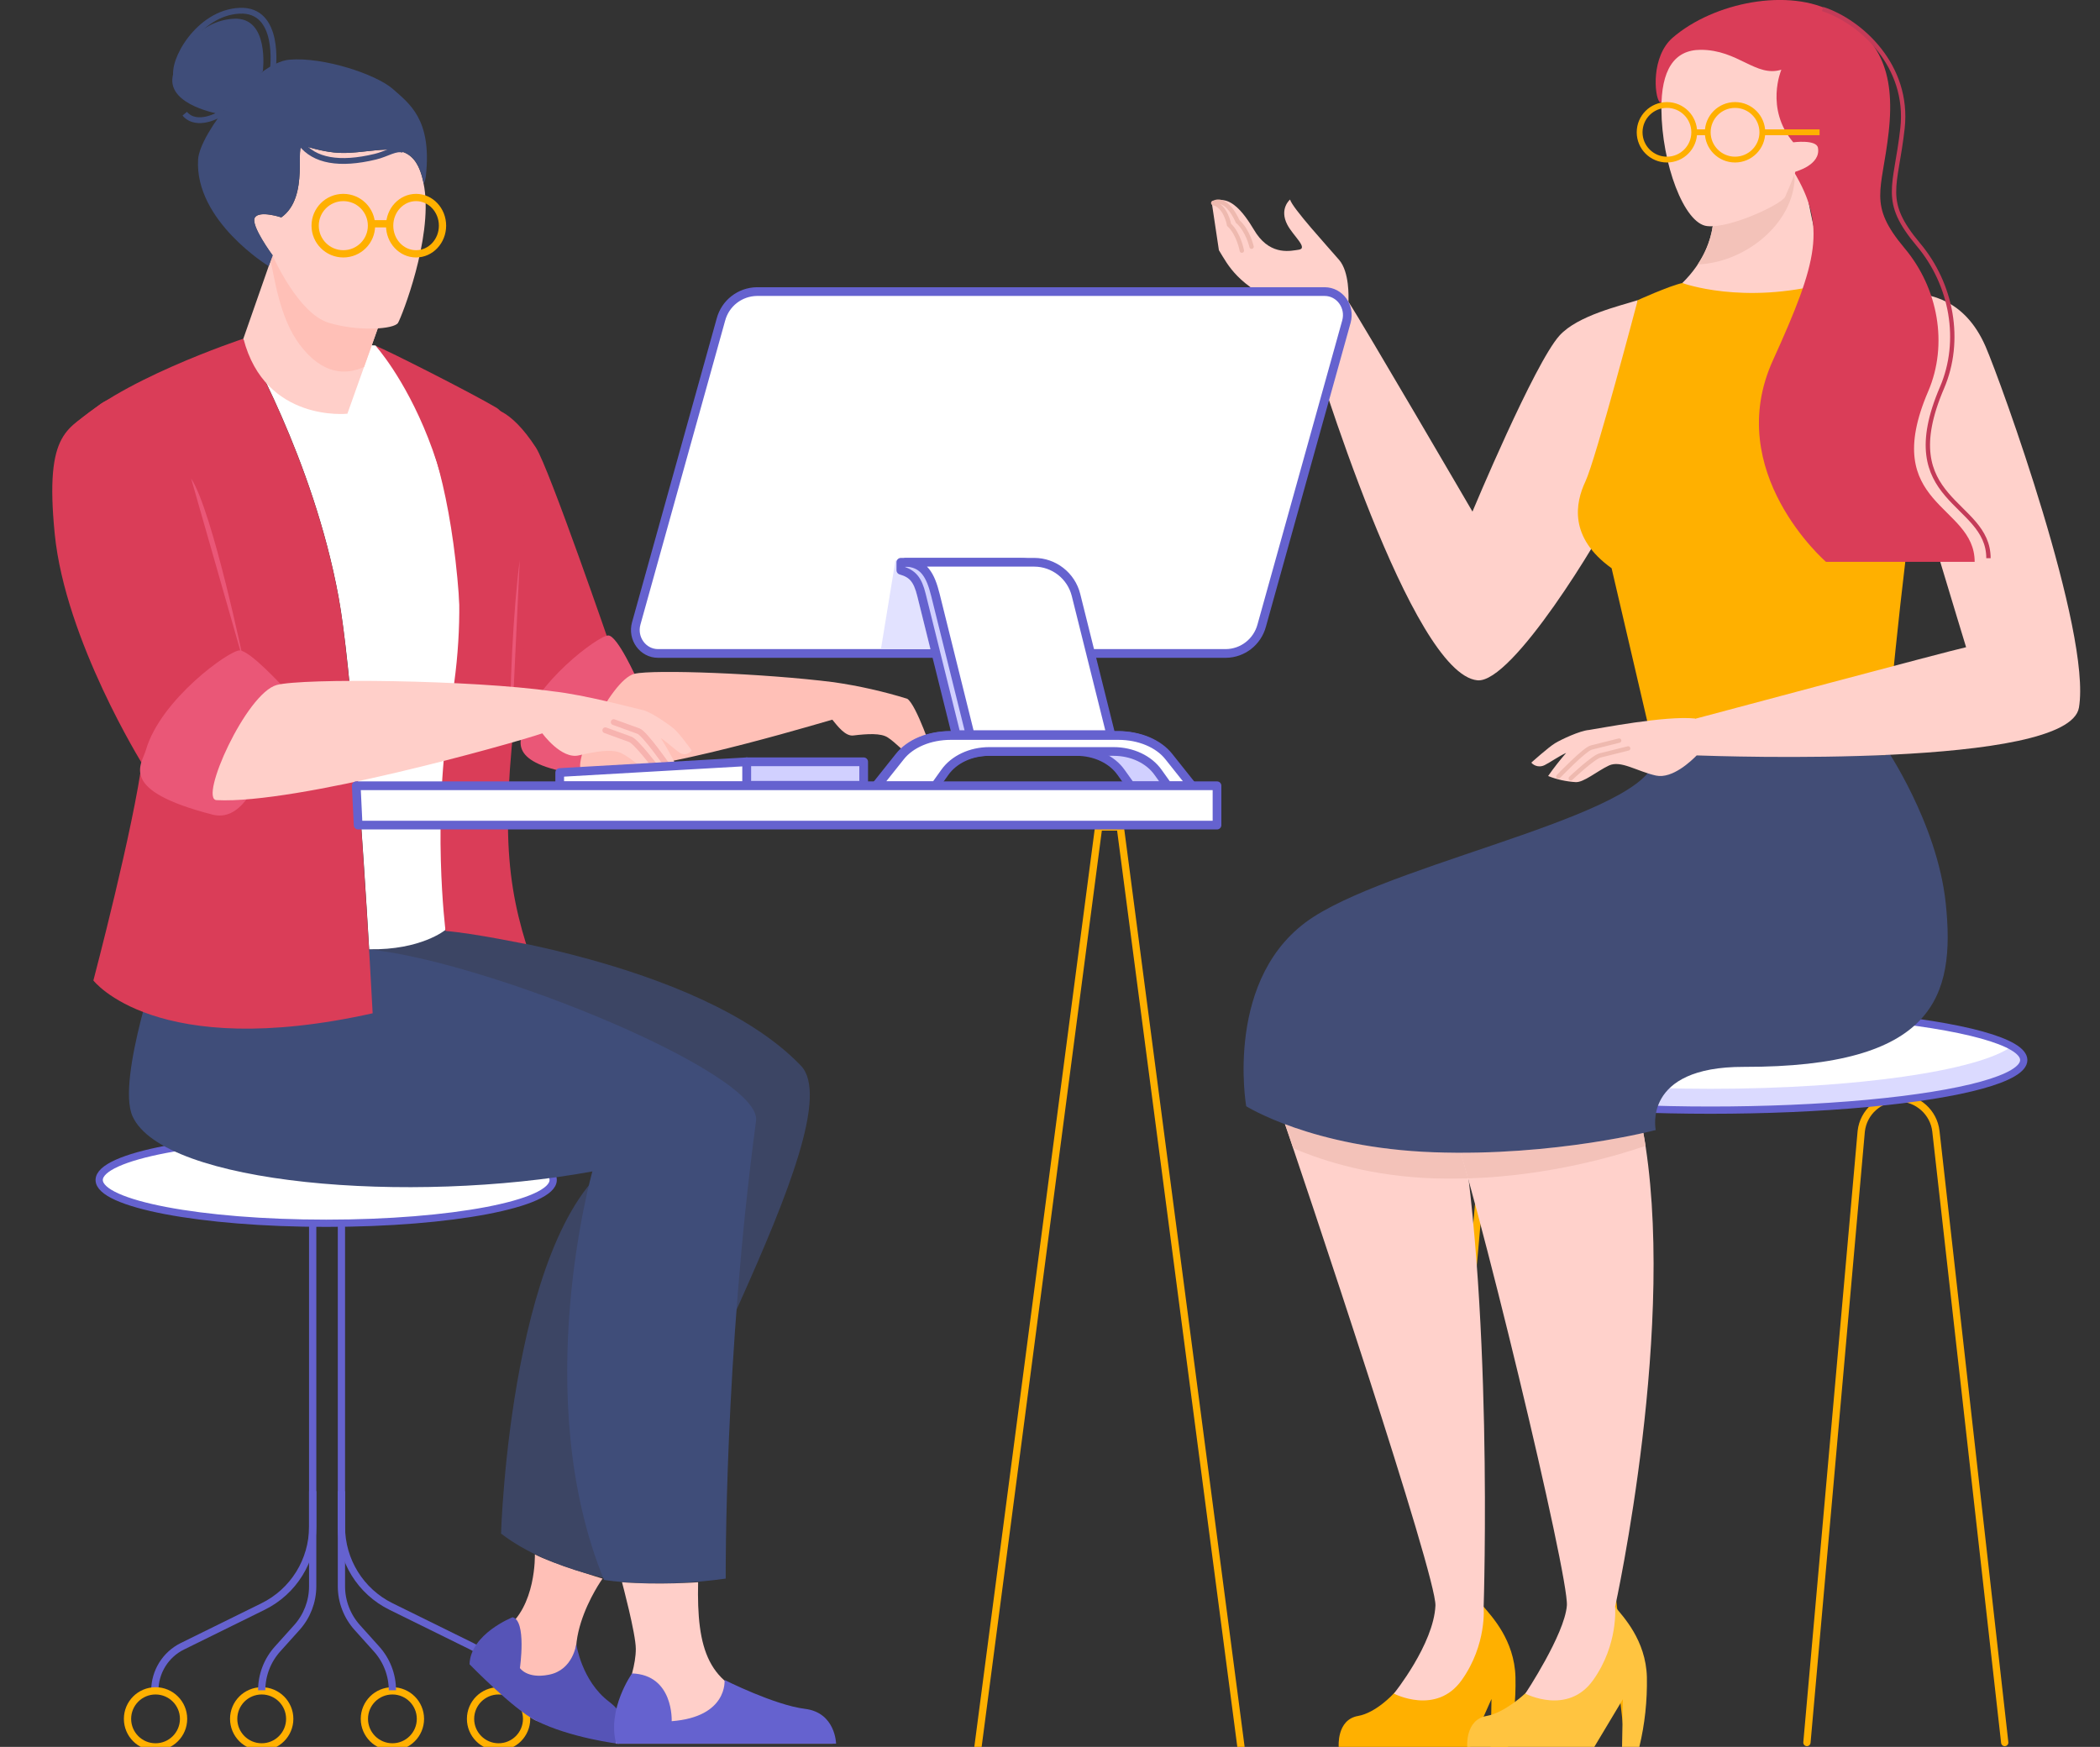 <svg enable-background="new -840 -206 1446 1203" viewBox="-840 -206 1446 1203" xmlns="http://www.w3.org/2000/svg"><rect x="-840" y="-206" width="1446" height="1203" fill="#333333" stroke="none"/><path d="m404.2 994 37.4-421c1.5-13.1 12.5-22.9 25.7-22.9 13.1 0 24.2 9.9 25.7 22.9l47.4 421" fill="none" stroke="#ffb000" stroke-linecap="round" stroke-miterlimit="10" stroke-width="5"/><path d="m145.2 994 37.4-421c1.5-13.1 12.5-22.9 25.7-22.9 13.1 0 24.2 9.9 25.7 22.9l47.4 421" fill="none" stroke="#ffb000" stroke-linecap="round" stroke-miterlimit="10" stroke-width="5"/><path d="m553.4 524c0 19.1-96.6 34.5-215.7 34.5s-215.6-15.5-215.6-34.5c0-3.3 2.8-6.4 8.1-9.4 25.6-14.5 108.9-25.1 207.6-25.1s181.9 10.6 207.5 25.1c5.3 2.9 8.1 6.1 8.1 9.4z" fill="#dbdaff"/><path d="m545.3 514.5c-22.8 16.8-107.1 29.3-207.5 29.3s-184.8-12.4-207.6-29.3c25.6-14.5 108.8-25.1 207.6-25.1s181.9 10.6 207.5 25.1z" fill="#fff"/><ellipse cx="337.8" cy="524" fill="none" rx="215.7" ry="34.5" stroke="#6562cf" stroke-miterlimit="10" stroke-width="5"/><path d="m287.7.7s-4.9 119.4-15.2 141.3-71.2 122.8-95.2 120.5c-45.4-4.5-110.5-217.3-118.4-243.9-3.9-6.4-8-10.4-14.7-13.6-32.5-15.1-38.1-27.6-44.9-38.7l-4.9-32.7c14.8-8.7 26.8 15.6 30.8 21.4 10.6 15.3 24.1 11.6 28.9 11 7.1-.9-3.5-9.4-7.6-17.1-5.9-11.1 1.8-17.5 1.8-17.5 1.5 5.8 26 32.5 33.8 41.6 7.2 8.4 6.5 25.9 6.4 28.8 9.8 14.9 85.4 144.5 85.4 144.5s42.7-102.3 60-121.3c12.6-13.8 41.8-20.4 53.8-24.3z" fill="#ffd1cb"/><path d="m15.1-33.4s-2.1-11.6-8.8-17.8c0 0-2.2-12.9-10.9-15" fill="none" stroke="#eeb9af" stroke-linecap="round" stroke-miterlimit="10" stroke-width="3"/><path d="m21.8-36.1s-2.6-11.4-9.6-17.4c0 0-7.2-17.6-16.6-12.8" fill="none" stroke="#eeb9af" stroke-linecap="round" stroke-miterlimit="10" stroke-width="3"/><path d="m198.3 997h-11.9l.6-33-14.7 33h-90.5s-1.6-18.7 13.3-21.3c12.6-2.2 24.6-15.5 24.6-15.5l61.8-59.8c5.6 6.7 21.3 23 22 48.5.4 16.2-1.4 32.4-5.2 48.1z" fill="#ffb000"/><path d="m63.1 439.6c-19.5 2.7-49.7 37.5-25.9 106.3s112.1 333.8 111.2 353.8c-1.2 26.6-28.6 60.6-28.6 60.6s29.2 15.3 46.7-9.3 15.1-50.4 15.1-50.4 7.1-215.8-19-351.5c-11.9-62.3-64.5-114.3-99.5-109.5z" fill="#ffd1cb"/><path d="m170.9 605.5c-7.7.2-15.6.2-23.6 0-42.4-1.5-74.9-11.4-96.8-20.8-2-5.9-3.8-11.4-5.6-16.5 21.7 8.2 56.2 17.6 102.3 19.3 6.3.2 12.5.3 18.7.3 1.6 5.6 3.3 11.5 5 17.7z" fill="#f3c2b9"/><path d="m288.8 997h-11.9l.6-32.9-19.7 32.9h-87.5s-1.6-18.7 13.3-21.3c12.6-2.2 26.6-15.5 26.6-15.5l61.8-59.8c5.5 6.7 21.3 23 22 48.5.3 16.2-1.4 32.4-5.2 48.1z" fill="#ffc440"/><path d="m161.6 441c-15.7 11.7-31.7 38.1-7.9 106.9s86.8 331.9 85.2 351.8-28.6 60.6-28.6 60.6 29.2 15.3 46.7-9.3 15.1-50.4 15.1-50.4 43.7-198 18.9-329.6c-13.5-72.2-85.7-162.6-129.4-130z" fill="#ffd1cb"/><path d="m293.1 583.1c-18.2 6.3-65.4 20.6-121.9 22.4h-.4c-1.7-6.2-3.4-12.1-5-17.7 42.3-.1 84.4-4.7 125.7-13.6.6 2.9 1.1 5.9 1.6 8.9z" fill="#f3c2b9"/><path d="m18.1 555.8s-15.8-90.3 46.2-130.3 243.1-72.8 235.2-113.5l158.6-3.6s35.9 52.3 41.7 107.8c6.7 64.2-7.8 112.7-139 112.5-70.4-.2-60.7 43.5-60.7 43.5s-69.3 18.3-152.9 15.3-129.1-31.7-129.1-31.7z" fill="#424d76"/><path d="m318.4-11.1c-9.4 2.1-30.7 11.8-30.7 11.8s-29 110-36 124.8-11.6 38.6 18 59.8l30 128.7h158.4s12.2-134.4 20.6-181.4-2-136.9-2-136.9l-58.7-6.8z" fill="#ffb000"/><path d="m591.5 281.3c-7 41.9-247.6 33.5-263.2 32.9-3.7 3.8-16.8 16.3-28 13.9-13.2-2.9-24.3-10.8-32.5-6.9s-17.4 11.8-22.9 11.4c-6.5-.4-12.9-1.8-18.9-4.2 3.8-5.5 8-10.8 12.4-15.9-4.8 2.1-11.3 6.7-14.8 8.4-3.1 1.6-6.9.9-9.2-1.7 0 0 12-10.8 16.4-13.4 4.1-2.5 17-8.6 23.3-9.1 7.6-1.1 52.4-10 73.1-7.9v.2c9.1-2.4 174.9-46.8 186.6-49.3 0 0-41.2-135.1-46.7-157.4s-7.5-88.2 9.5-86.6c11 1.1 36 3.4 50.6 36.9 10.4 23.9 73.1 197 64.3 248.7z" fill="#ffd1cb"/><path d="m233 328.8s18-18.8 22.7-20c8.3-2.1 19.2-4.8 19.2-4.8" fill="none" stroke="#eeb9af" stroke-linecap="round" stroke-miterlimit="10" stroke-width="3"/><path d="m241.6 330s15.5-14.7 20.3-15.8c8.3-2.1 19.2-4.8 19.2-4.8" fill="none" stroke="#eeb9af" stroke-linecap="round" stroke-miterlimit="10" stroke-width="3"/><path d="m338.5-76.3c0 4.7 9.9 35.6-20.1 65.2 0 0 41.6 15.4 99.6 0 0 0-16.7-64.6-16.3-83.9z" fill="#ffd1cb"/><path d="m395.6-80.6c-3 31-35.6 55.6-66.6 56.7 16.8-25.2 9.5-48.4 9.5-52.4l56.1-16.8c.6 4.9 1.3 9.7 1 12.5z" fill="#f3c2b9"/><path d="m302.7-135.8c-3.6-4.2-5.8-31.3 9-44.2 28.2-24.4 80.3-34.8 111.5-17.3 30.1 16.8 42.1 39.1 37.3 82.2-4.6 41.2-14.6 49.6 11 80.1 23 27.4 30.1 66.1 16.2 98.5-34 79.1 32 77.5 32 117.4h-102.4s-71.5-61.9-36.5-138.8c31.3-68.8 36.7-92.4 14.3-130-11.8-19.7-92.4-47.9-92.4-47.9z" fill="#da3d58"/><path d="m415-199.8c26.3 8.6 59.8 39.1 55 82.2-4.6 41.2-14.6 49.6 11 80.1 23 27.4 30.1 66.1 16.2 98.5-34 79.2 32 77.5 32 117.4" fill="none" stroke="#c43b58" stroke-miterlimit="10" stroke-width="3"/><path d="m394.8-108s16-2.1 17 3.8c2.1 11.8-15.5 16.4-15.5 16.4s-3.2 8.6-7.1 17.3c-2.3 5.1-37.7 21.9-53.7 20.2s-31.3-43.3-31.5-80.4c-.2-26.9 8.6-41 27.1-41 25.8 0 37.9 19.1 55.5 13.7 0-.1-11.5 26.8 8.2 50z" fill="#ffd1cb"/><g stroke-miterlimit="10"><circle cx="307.8" cy="-114.9" fill="none" r="18.8" stroke="#ffb000" stroke-width="4"/><circle cx="354.7" cy="-114.9" fill="none" r="18.8" stroke="#ffb000" stroke-width="4"/><path d="m326.6-114.9h9.3" fill="none" stroke="#ffb000" stroke-width="4"/><path d="m373.5-114.9h39.4" fill="none" stroke="#ffb000" stroke-width="4"/><ellipse cx="-615.4" cy="606.6" fill="#fff" rx="156.3" ry="29.8" stroke="#6562cf" stroke-width="5"/><path d="m-624.7 636.3v209.1c0 23.3-13.2 44.6-34.1 54.9l-55.6 27.4c-11.6 5.7-19 17.6-19 30.6" fill="none" stroke="#6562cf" stroke-width="5"/><circle cx="-732.9" cy="977.7" fill="none" r="19.3" stroke="#ffb000" stroke-width="5"/><circle cx="-659.8" cy="977.7" fill="none" r="19.3" stroke="#ffb000" stroke-width="5"/><path d="m-624.7 820.9v65.5c0 10.5-3.9 20.6-10.9 28.4l-13.3 14.8c-7 7.8-10.9 17.9-10.9 28.4" fill="none" stroke="#6562cf" stroke-width="5"/><path d="m-604.9 636.3v209.1c0 23.3 13.2 44.6 34.1 54.9l55.6 27.4c11.6 5.7 19 17.6 19 30.6" fill="none" stroke="#6562cf" stroke-width="5"/><circle cx="-496.7" cy="977.7" fill="none" r="19.3" stroke="#ffb000" stroke-width="5"/><circle cx="-569.8" cy="977.7" fill="none" r="19.3" stroke="#ffb000" stroke-width="5"/><path d="m-604.9 820.9v65.5c0 10.5 3.9 20.6 10.9 28.4l13.3 14.8c7 7.8 10.9 17.9 10.9 28.4" fill="none" stroke="#6562cf" stroke-width="5"/></g><path d="m-471.7 864.4s1.1 36.4-20.8 51.6c-20.7 14.4-21.4 25.9-21.4 25.9s34.5 33.5 42.9 36.9 39.4 14.1 55.4 14.1c0 0 10.8-7.9-14-29.5-33.6-29.4 4.5-82.3 4.5-82.3s-35-10.5-46.6-16.7z" fill="#ffc0b7"/><path d="m-533.3 434.4s175 20.6 244.8 93.5c37.7 39.4-110.7 276.6-117.7 356.2 0 0-53.9-7.1-88.8-34 0 0 6.5-220.5 85.8-261.4 0 0-151 12-215.7-20.9s0-123 0-123 56.3 10.9 91.6-10.4z" fill="#3c4564"/><path d="m-487 907.7s-29 11.4-29.7 32.4c0 0 30.3 31.1 45.7 38.8 24.1 12.1 57.2 16 57.2 16s12-14.8-6.9-29.1-22.5-39.7-22.5-39.7-2.1 18-18.9 21.2c-15 3-19.9-4.6-19.9-4.6s4.7-32.5-5-35z" fill="#5654b7"/><path d="m-728.4 447.8s-31.8 89.9-20.3 115c21.3 46.9 190.9 60.9 316.6 37.9 0 0-43.9 154.6 8 281.3 0 0 34.9 6 83.8-.9 0 0-1-152.6 20.9-315.2 4.4-32.7-183.6-109.4-266.4-118.1s-142.6 0-142.6 0z" fill="#3f4d79"/><path d="m-411.7 883.6s9.5 35.4 9.5 45.9c0 21.4-16.5 47.4-13.5 65.3h149.1s-9-22-45.3-30c-40.9-9-48.4-35.2-47.4-81.2 0 0-27 2-52.4 0z" fill="#ffcfc9"/><path d="m-404.8 946.4s-17.4 24.5-10.9 48.4h151.4s-.3-21.4-21.4-24-55.4-19.9-55.4-19.9 2.5 25.4-36.4 28.4c0 0 1.5-31.9-27.3-32.9z" fill="#6562cf"/><path d="m-511.1 76.2c-21.3 10.6-34.2 14-27.5 81.5s55.8 146.3 55.8 146.3l63.8-62.9s-43-125.1-52-138.9c-17.5-26.9-31.8-30.1-40.1-26z" fill="#da3d58"/><path d="m-401.6 261.4s-13.1-29.5-19.5-29.8-52.1 33.6-58.5 63.5c-2.1 9.7-11.6 25.8 43.5 32.9 17.1 2.2 34.5-66.6 34.5-66.6z" fill="#ea5777"/><path d="m-197.6 313.4s-4.1 2.7-16.1-.2c-3.9-.9-9.3-7.7-15.1-11.4-4.7-3-13.8-2.5-23.7-1.3-5.6.6-10.9-6.7-14.4-10.9-35.1 10.2-132.8 38.6-171.6 35.4-9.9-.8 18.4-62.9 35.4-67 12.9-3.1 89-.3 137.2 5.8 17.2 2.5 34.1 6.3 50.6 11.4 6.3 4 17.7 38.2 17.7 38.2z" fill="#ffc0b7"/><path d="m-533.3 434.4s-16.9 14-52.5 13.3v-.1c-4-67.9-12.3-195.4-21.1-242.7-17.4-94.8-65-176.5-65.7-177.8l91.1 4.8s47.2 33.4 57.5 173-9.3 229.5-9.3 229.5z" fill="#fff"/><path d="m-581.4 32.1c8.6 3.4 65.1 32 83.1 42.6s28.8 93.9 19.4 161c-16 113.1-14.6 157.3 1.2 208.5 0 0-36-7.5-55.5-9.1 0 0-9.9-77.5 3.7-156.1 27.4-159.6-51.9-246.9-51.9-246.9z" fill="#da3d58"/><path d="m-672.6 27.3s-90.1 29.8-119.7 62.8c-12 13.3 56.5 177.6 50.5 225.5s-33.9 153.6-33.9 153.6 42.7 55.9 192.3 22.6c0 0-11.4-220.8-23.5-286.6-17.5-95.7-65.7-177.9-65.7-177.9z" fill="#da3d58"/><path d="m-482.1 179.8c-4.1 29.2-8 97.8-5.7 120.2" fill="#ea5777"/><path d="m-772.5 73.5c-19.8 16.5-37.1 15.2-29.8 88.3 7.3 73.2 60.5 158.6 60.5 158.6l69.2-68.2s-35.7-132.5-42.6-149c-10-24.2-37.4-46.2-57.3-29.7z" fill="#da3d58"/><path d="m-671.6 252.3s-22-106.4-36.8-128.8" fill="#ea5777"/><path d="m-645.7 266.3s-22.1-24.1-29.2-24.4c-7-.3-54.5 33.7-64.6 68.5-3 10.3-19.6 27.8 45.9 44.6 36.5 9.3 47.9-88.7 47.9-88.7z" fill="#ea5777"/><path d="m-363.7 310.8s-3.4 4.7-8.4 1.5c-3.1-2-8.7-7.4-12.9-10 3.8 6 7.3 12.1 10.4 18.5-5.5 2.4-11.4 3.8-17.3 4-4.9.2-12.5-8.3-20.2-12.1-6.2-3.1-17.4-1.3-29.4 1.5s-25-15.1-25-15.1v-.1c-22.9 7.7-169.8 48.9-224.4 46-12.3-.6 20.4-73.6 41.5-79.3 17.8-4.8 134.1-3.6 190.3 4.4 21.7 2.4 54.7 11.3 60.9 12.7 5.6.8 18.6 10 22.2 13 3.7 3 12.3 15 12.3 15z" fill="#ffcfc9"/><path d="m-380.8 320.9s-15.3-21.9-19.5-23.4c-7.4-2.7-17.1-6.2-17.1-6.2" fill="none" stroke="#f7b3af" stroke-linecap="round" stroke-miterlimit="10" stroke-width="4"/><path d="m-388.1 322.9s-13.8-18.3-18-19.8c-7.4-2.7-17.1-6.2-17.1-6.2" fill="none" stroke="#f7b3af" stroke-linecap="round" stroke-miterlimit="10" stroke-width="4"/><path d="m-579.9 20.2-20.9 58.7s-56.7 6.2-71.6-51.8l20-57.2z" fill="#ffcfc9"/><path d="m-579.9 20.2-9.4 26.5c-12.6 5.7-28.6 5.5-44.3-15.3-14.2-18.9-17.3-46.7-20-57l1.2-4.4z" fill="#ffc0b7"/><path d="m-652.3-30.1s17.4 40 38.7 46.4c20.3 6.1 45.1 4.5 47.7 0s23.6-57.8 18.1-93c-3.9-24.4-14.2-27.7-33.5-25.8s-26.1 4-49.8-3.2c-6.6-2 4.8 35.2-15.2 49.4 0 0-15-5-18.2.1-3.4 5.2 12.2 26.1 12.2 26.1z" fill="#ffcfc9"/><path d="m-655-22.7s-51.1-31.2-48.6-73.5c1.1-18.1 39.4-66.7 62.9-68.7s59.7 10.1 71.1 20.1c11.4 10.1 27 20.9 22.9 59.4-.2 2.1-.7 4.2-1.5 6.1-4.2-22-14.4-25.1-33.1-23.2-19.4 1.9-26.2 4-49.8-3.2-6.6-2 4.8 35.2-15.2 49.4 0 0-15-5-18.2.1s12.3 26.1 12.3 26.1z" fill="#3f4d79"/><path d="m-659-157s4.8-37.4-20-36.1-39.9 24.8-42.2 40.2c-3 19.7 32.8 25.5 32.8 25.5z" fill="#3f4d79"/><path d="m-712.8-127.7c8.4 9.9 24.3.3 24.3.3" fill="none" stroke="#3f4d79" stroke-miterlimit="10" stroke-width="4"/><path d="m-652.1-158.4s5.5-41.6-23-40.2-47 35.4-43.2 46c3.8 10.5 32.3 25.3 32.3 25.3z" fill="none" stroke="#3f4d79" stroke-miterlimit="10" stroke-width="4"/><path d="m-562.2-102.7c-5-2-11.6 2.8-19.3 4.6-24.9 6-42 2.8-51.3-9.1" fill="none" stroke="#3f4d79" stroke-miterlimit="10" stroke-width="4"/><circle cx="-603.6" cy="-50.6" fill="none" r="19.4" stroke="#ffb000" stroke-miterlimit="10" stroke-width="5"/><ellipse cx="-553.5" cy="-50.6" fill="none" rx="18.2" ry="19.4" stroke="#ffb000" stroke-miterlimit="10" stroke-width="5"/><path d="m-584.4-51.9h11.9" fill="none" stroke="#ffb000" stroke-miterlimit="10" stroke-width="5"/><path d="m-166.6 997 83.1-633.5h14.9l83.1 633.5" fill="none" stroke="#ffb000" stroke-linecap="round" stroke-miterlimit="10" stroke-width="5"/><path d="m-20 335.1h-41.5l-6.5-9.1c-6.3-9-18-14.5-30.7-14.5h-61c-12.7 0-24.4 5.5-30.7 14.5l-6.5 9.1h-39.9l16-20.1c7.1-9 20.3-14.5 34.6-14.5h115.6c14.3 0 27.5 5.5 34.6 14.5z" fill="#d1d0ff" stroke="#6562cf" stroke-linejoin="round" stroke-width="6"/><path d="m-19.2 335.1h-16.8l-6.5-9.1c-6.3-9-18-14.5-30.7-14.5h-85.6c-12.7 0-24.4 5.5-30.7 14.5l-6.5 9.1h-40l16-20.1c7.1-9 20.3-14.5 34.6-14.5h115.6c14.3 0 27.5 5.5 34.6 14.5z" fill="#fff" stroke="#6562cf" stroke-miterlimit="10" stroke-width="6"/><path d="m4.1 244h-391c-10.4 0-17.9-10.3-15-20.7l58.3-209.2c3-11.3 13.1-19.1 24.7-19.3h391c10.4 0 17.9 10.3 15 20.7l-58.3 209.2c-3 11.3-13.1 19.2-24.7 19.3z" fill="#fff" stroke="#6562cf" stroke-miterlimit="10" stroke-width="6"/><path d="m-223.5 180.4-9.9 60.5h34.1l-15.1-60.6c-.3-1.4-8.9-1.3-9.1.1z" fill="#e2e2ff"/><path d="m-84.7 299.9h-96.9l-23.9-96.2c-2.6-10.6-6.1-14.7-14.2-17v-5.5h82.2c13.7 0 25.6 9.3 28.9 22.5z" fill="#d1d0ff" stroke="#6562cf" stroke-linejoin="round" stroke-width="6"/><path d="m-75.1 299.9h-96.9l-23.9-96.2c-3.3-13.2-7.8-22.5-21.5-22.5h89.5c13.6 0 25.5 9.3 28.8 22.5z" fill="#fff" stroke="#6562cf" stroke-miterlimit="10" stroke-width="6"/><path d="m-325.8 318.6-128.8 7.4v9.1h128.8z" fill="#fff" stroke="#6562cf" stroke-linejoin="round" stroke-width="6"/><path d="m-325.8 318.6h80.5v16.2h-80.5z" fill="#d1d0ff" stroke="#6562cf" stroke-linejoin="round" stroke-width="6"/><path d="m-593.4 362.2h591.4v-27.1h-592.7z" fill="#fff" stroke="#6562cf" stroke-linejoin="round" stroke-width="6"/></svg>